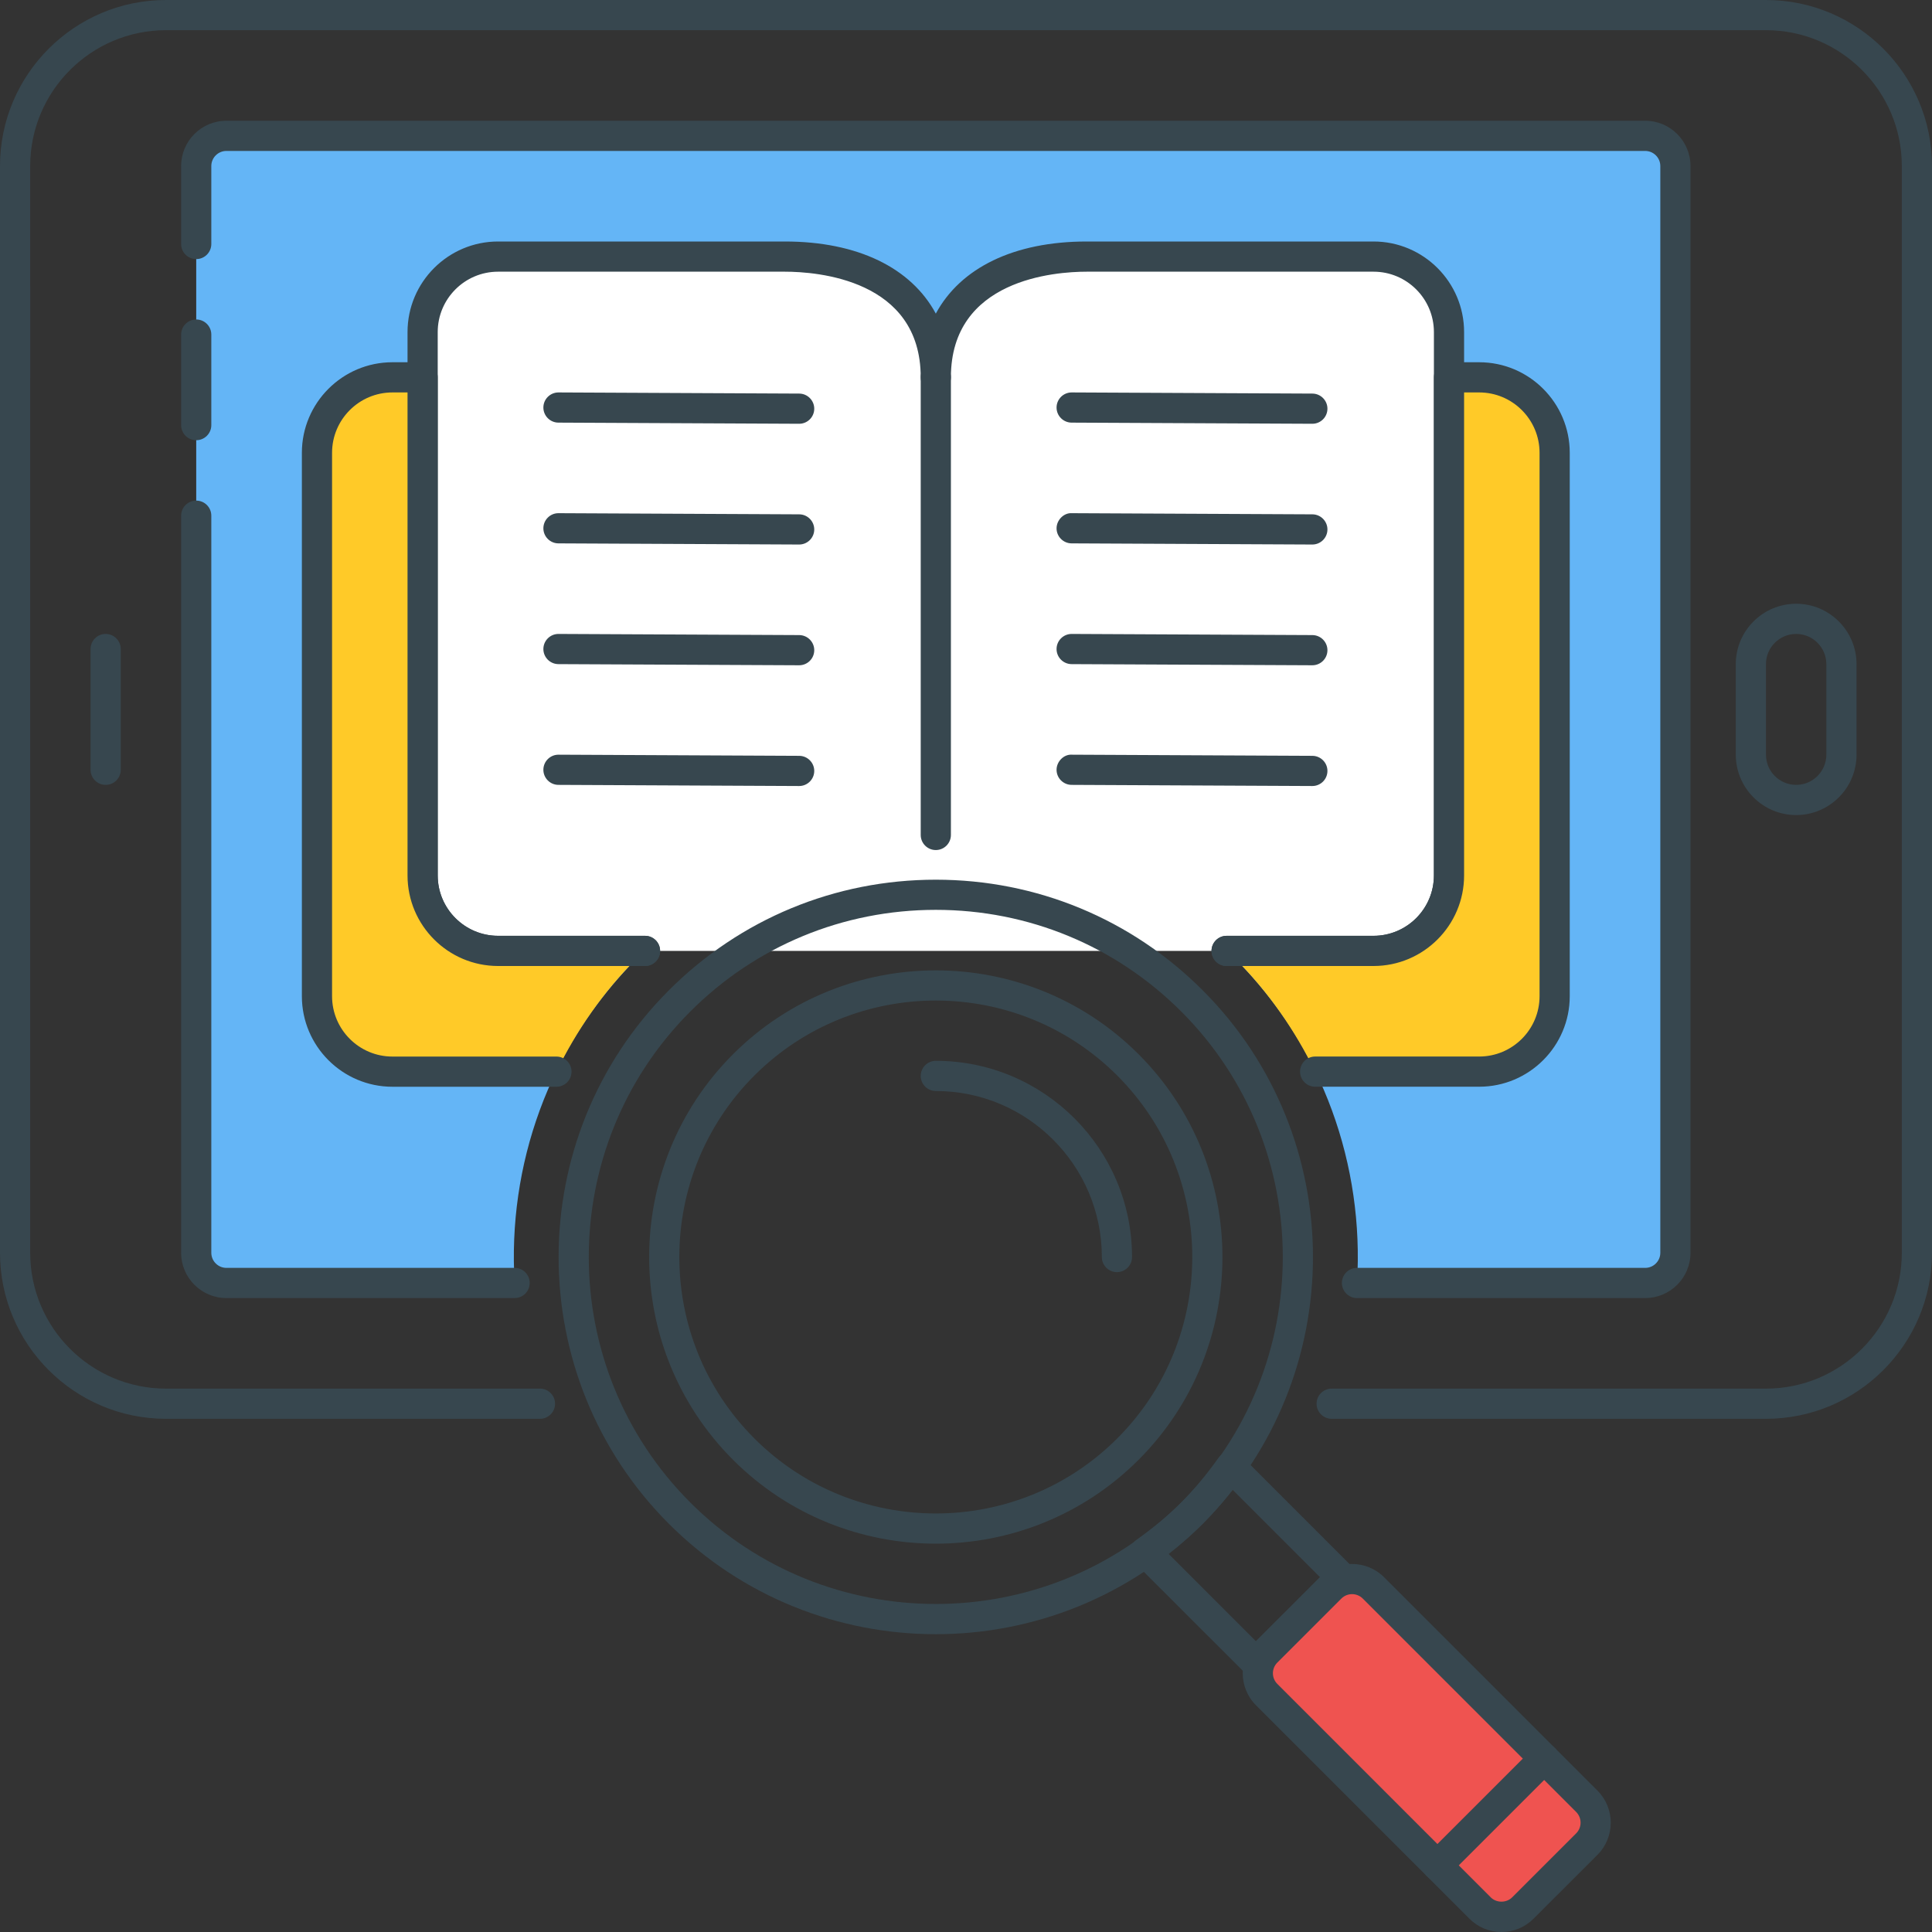<?xml version="1.0" encoding="utf-8"?>
<!-- Generator: Adobe Illustrator 21.1.0, SVG Export Plug-In . SVG Version: 6.00 Build 0)  -->
<svg style="enable-background:new 0 0 64 64;" id="Icon_Set" version="1.1" viewBox="0 0 64 64"
    x="0px"
    xmlns="http://www.w3.org/2000/svg" y="0px" xml:space="preserve">
<rect x="0" y="0" width="64" height="64" fill="#333333" stroke="none"/>
<style type="text/css">
	.st0{fill:#37474F;}
	.st1{fill:#EF5350;}
	.st2{fill:#FFCA28;}
	.st3{fill:#64B5F6;}
	.st4{fill:#FFFFFF;}
	.st5{fill:#FF7043;}
</style>
    <g id="Mobile_Access">
	<g>
		<g>
			<path class="st3" d="M54.5,4.5h-47c-0.552,0-1,0.448-1,1v36c0,0.552,0.448,1,1,1h9.548c-0.236-3.866,1.105-7.811,4.053-10.759
				c5.458-5.459,14.341-5.459,19.799,0c2.948,2.948,4.289,6.893,4.053,10.759H54.5c0.552,0,1-0.448,1-1v-36
				C55.5,4.948,55.052,4.5,54.5,4.5z"/>
		</g>
	</g>
        <g>
		<g>
			<path class="st0" d="M54.5,4h-47C6.672,4,6,4.673,6,5.5v2.583c0,0.276,0.224,0.5,0.5,0.5S7,8.359,7,8.083V5.5
				C7,5.225,7.224,5,7.5,5h47C54.775,5,55,5.225,55,5.5v36c0,0.275-0.224,0.5-0.5,0.5h-9.548c-0.276,0-0.5,0.224-0.5,0.5
				s0.224,0.5,0.5,0.5H54.5c0.827,0,1.5-0.673,1.5-1.5v-36C56,4.673,55.327,4,54.5,4z"/>
		</g>
	</g>
        <g>
		<g>
			<path class="st0" d="M58.5,0h-53C2.467,0,0,2.468,0,5.5v36C0,44.532,2.467,47,5.5,47h12.387c0.276,0,0.5-0.224,0.5-0.5
				s-0.224-0.5-0.5-0.5H5.5C3.018,46,1,43.981,1,41.5v-36C1,3.019,3.018,1,5.5,1h53C60.981,1,63,3.019,63,5.5v36
				c0,2.481-2.019,4.5-4.5,4.5H44.113c-0.276,0-0.5,0.224-0.5,0.5s0.224,0.5,0.5,0.5H58.5c3.033,0,5.5-2.468,5.5-5.5v-36
				C64,2.468,61.532,0,58.5,0z"/>
		</g>
	</g>
        <g>
		<g>
			<path class="st4" d="M40.632,31.5h4.867c1.381,0,2.5-1.119,2.5-2.5V11c0-1.381-1.119-2.5-2.5-2.5h-9.5c-2.761,0-5,1.238-5,4
				c0-2.761-2.239-4-5-4h-9.5c-1.381,0-2.5,1.119-2.5,2.5v18c0,1.381,1.119,2.5,2.5,2.5h4.867"/>
		</g>
	</g>
        <g>
		<g>
			<path class="st0" d="M45.5,8H36c-2.42,0-4.187,0.878-5,2.389C30.186,8.878,28.42,8,26,8h-9.5c-1.654,0-3,1.346-3,3v18
				c0,1.654,1.346,3,3,3h4.867c0.276,0,0.5-0.224,0.5-0.5s-0.224-0.5-0.5-0.5H16.5c-1.103,0-2-0.897-2-2V11c0-1.103,0.897-2,2-2H26
				c1.056,0,4.5,0.252,4.5,3.499c0,0.276,0.224,0.5,0.5,0.5s0.5-0.224,0.5-0.5C31.5,9.252,34.944,9,36,9h9.5c1.103,0,2,0.897,2,2v18
				c0,1.103-0.897,2-2,2h-4.867c-0.276,0-0.5,0.224-0.5,0.5s0.224,0.5,0.5,0.5H45.5c1.654,0,3-1.346,3-3V11
				C48.5,9.346,47.154,8,45.5,8z"/>
		</g>
	</g>
        <g>
		<g>
			<g>
				<g>
					<g>
						<path class="st0" d="M59.5,20c-1.103,0-2,0.897-2,2v3c0,1.103,0.897,2,2,2s2-0.897,2-2v-3C61.5,20.897,60.603,20,59.5,20z
							 M60.5,25c0,0.552-0.449,1-1,1s-1-0.448-1-1v-3c0-0.552,0.449-1,1-1s1,0.448,1,1V25z"/>
					</g>
				</g>
			</g>
		</g>
	</g>
        <g>
		<g>
			<g>
				<line class="st2" x1="3.5" x2="3.5" y1="25.5" y2="21.5"/>
			</g>
		</g>
            <g>
			<g>
				<path class="st0" d="M3.5,21C3.223,21,3,21.224,3,21.5v4C3,25.776,3.223,26,3.5,26S4,25.776,4,25.5v-4C4,21.224,3.776,21,3.5,21
					z"/>
			</g>
		</g>
	</g>
        <g>
		<g>
			<path class="st0"
                d="M0.5,9C0.223,9,0,9.224,0,9.5v3C0,12.776,0.223,13,0.5,13S1,12.776,1,12.5v-3C1,9.224,0.776,9,0.5,9z"/>
		</g>
	</g>
        <g>
		<g>
			<path class="st0" d="M6.5,10.583c-0.276,0-0.5,0.224-0.5,0.5v3c0,0.276,0.224,0.5,0.5,0.5s0.5-0.224,0.5-0.5v-3
				C7,10.807,6.776,10.583,6.5,10.583z"/>
		</g>
	</g>
        <g>
		<g>
			<path class="st0" d="M17.047,42H7.5C7.224,42,7,41.775,7,41.5V17.083c0-0.276-0.224-0.5-0.5-0.5S6,16.807,6,17.083V41.5
				C6,42.327,6.672,43,7.5,43h9.547c0.276,0,0.5-0.224,0.5-0.5S17.323,42,17.047,42z"/>
		</g>
	</g>
        <g>
		<g>
			<g>
				<line class="st4" x1="35.5" x2="43.472" y1="13.5" y2="13.538"/>
			</g>
		</g>
            <g>
			<g>
				<path class="st0" d="M43.475,13.038L35.502,13c-0.001,0-0.002,0-0.002,0c-0.275,0-0.499,0.223-0.5,0.498
					s0.222,0.501,0.498,0.502l7.973,0.038c0.001,0,0.001,0,0.002,0c0.275,0,0.499-0.223,0.5-0.498S43.75,13.039,43.475,13.038z"/>
			</g>
		</g>
	</g>
        <g>
		<g>
			<g>
				<line class="st4" x1="35.5" x2="43.472" y1="17.5" y2="17.538"/>
			</g>
		</g>
            <g>
			<g>
				<path class="st0" d="M43.475,17.038L35.502,17c-0.258-0.016-0.5,0.222-0.502,0.498c-0.001,0.275,0.222,0.501,0.498,0.502
					l7.973,0.038c0.001,0,0.001,0,0.002,0c0.275,0,0.499-0.223,0.5-0.498S43.75,17.039,43.475,17.038z"/>
			</g>
		</g>
	</g>
        <g>
		<g>
			<g>
				<line class="st4" x1="35.5" x2="43.472" y1="21.5" y2="21.538"/>
			</g>
		</g>
            <g>
			<g>
				<path class="st0" d="M43.475,21.038L35.502,21c-0.001,0-0.002,0-0.002,0c-0.275,0-0.499,0.223-0.5,0.498
					s0.222,0.501,0.498,0.502l7.973,0.038c0.001,0,0.001,0,0.002,0c0.275,0,0.499-0.223,0.5-0.498S43.75,21.039,43.475,21.038z"/>
			</g>
		</g>
	</g>
        <g>
		<g>
			<g>
				<line class="st4" x1="35.5" x2="43.472" y1="25.5" y2="25.538"/>
			</g>
		</g>
            <g>
			<g>
				<path class="st0" d="M43.475,25.038L35.502,25c-0.258-0.016-0.5,0.222-0.502,0.498c-0.001,0.275,0.222,0.501,0.498,0.502
					l7.973,0.038c0.001,0,0.001,0,0.002,0c0.275,0,0.499-0.223,0.5-0.498S43.75,25.039,43.475,25.038z"/>
			</g>
		</g>
	</g>
        <g>
		<g>
			<g>
				<line class="st4" x1="18.5" x2="26.472" y1="13.5" y2="13.538"/>
			</g>
		</g>
            <g>
			<g>
				<path class="st0" d="M26.475,13.038L18.502,13c-0.001,0-0.002,0-0.002,0c-0.275,0-0.499,0.223-0.5,0.498
					s0.222,0.501,0.498,0.502l7.973,0.038c0.001,0,0.001,0,0.002,0c0.275,0,0.499-0.223,0.5-0.498S26.75,13.039,26.475,13.038z"/>
			</g>
		</g>
	</g>
        <g>
		<g>
			<g>
				<line class="st4" x1="18.5" x2="26.472" y1="17.5" y2="17.538"/>
			</g>
		</g>
            <g>
			<g>
				<path class="st0" d="M26.475,17.038L18.502,17c-0.001,0-0.002,0-0.002,0c-0.275,0-0.499,0.223-0.5,0.498
					s0.222,0.501,0.498,0.502l7.973,0.038c0.001,0,0.001,0,0.002,0c0.275,0,0.499-0.223,0.5-0.498S26.75,17.039,26.475,17.038z"/>
			</g>
		</g>
	</g>
        <g>
		<g>
			<g>
				<line class="st4" x1="18.5" x2="26.472" y1="21.5" y2="21.538"/>
			</g>
		</g>
            <g>
			<g>
				<path class="st0" d="M26.475,21.038L18.502,21c-0.001,0-0.002,0-0.002,0c-0.275,0-0.499,0.223-0.5,0.498
					s0.222,0.501,0.498,0.502l7.973,0.038c0.001,0,0.001,0,0.002,0c0.275,0,0.499-0.223,0.5-0.498S26.75,21.039,26.475,21.038z"/>
			</g>
		</g>
	</g>
        <g>
		<g>
			<g>
				<line class="st4" x1="18.5" x2="26.472" y1="25.5" y2="25.538"/>
			</g>
		</g>
            <g>
			<g>
				<path class="st0" d="M26.475,25.038L18.502,25c-0.001,0-0.002,0-0.002,0c-0.275,0-0.499,0.223-0.5,0.498
					s0.222,0.501,0.498,0.502l7.973,0.038c0.001,0,0.001,0,0.002,0c0.275,0,0.499-0.223,0.5-0.498S26.75,25.039,26.475,25.038z"/>
			</g>
		</g>
	</g>
        <g>
		<g>
			<g>
				<g>
					<g>
						<path class="st0" d="M44.788,51.894l-3.663-3.663c-0.104-0.104-0.242-0.152-0.396-0.145c-0.146,0.012-0.28,0.088-0.366,0.208
							c-0.405,0.57-0.809,1.054-1.232,1.479c-0.422,0.422-0.906,0.825-1.479,1.233c-0.12,0.086-0.196,0.22-0.208,0.366
							c-0.012,0.146,0.041,0.291,0.145,0.395l3.663,3.662c0.098,0.098,0.226,0.146,0.354,0.146s0.256-0.049,0.354-0.146l2.829-2.828
							c0.094-0.094,0.146-0.221,0.146-0.354S44.882,51.987,44.788,51.894z M41.606,54.368l-2.899-2.899
							c0.419-0.324,0.792-0.65,1.132-0.989c0.34-0.341,0.667-0.714,0.99-1.132l2.899,2.899L41.606,54.368z"/>
					</g>
				</g>
			</g>
		</g>
	</g>
        <g>
		<g>
			<g>
				<g>
					<path class="st0" d="M39.838,32.802c-2.361-2.361-5.5-3.661-8.839-3.661c-3.339,0-6.478,1.3-8.839,3.661
						c-4.874,4.874-4.874,12.804,0,17.678c2.437,2.437,5.638,3.655,8.839,3.655c3.201,0,6.402-1.219,8.839-3.655
						C44.712,45.605,44.712,37.676,39.838,32.802z M39.131,49.772c-4.484,4.483-11.78,4.482-16.264,0
						c-4.484-4.484-4.484-11.779,0-16.264c2.172-2.172,5.06-3.368,8.132-3.368s5.959,1.196,8.132,3.368
						C43.615,37.993,43.615,45.288,39.131,49.772z M37.717,34.923c-3.704-3.705-9.73-3.703-13.435,0
						c-3.704,3.704-3.704,9.73,0,13.435c1.852,1.852,4.285,2.778,6.718,2.778s4.865-0.927,6.717-2.778
						C41.421,44.653,41.421,38.627,37.717,34.923z M37.01,47.65c-3.314,3.314-8.707,3.314-12.021,0
						c-3.314-3.314-3.314-8.706,0-12.021c1.657-1.657,3.833-2.485,6.011-2.485c2.176,0,4.354,0.829,6.01,2.485
						C40.324,38.944,40.324,44.336,37.01,47.65z"/>
				</g>
			</g>
		</g>
	</g>
        <g>
		<g>
			<path class="st2" d="M16.5,31.5c-1.381,0-2.5-1.119-2.5-2.5V12.5h-1c-1.381,0-2.5,1.119-2.5,2.5v18c0,1.381,1.119,2.5,2.5,2.5
				h5.433c0.661-1.357,1.542-2.633,2.667-3.759c0.086-0.086,0.179-0.158,0.267-0.241H16.5z"/>
		</g>
	</g>
        <g>
		<g>
			<path class="st2" d="M49,12.5h-1V29c0,1.381-1.119,2.5-2.5,2.5h-4.867c0.087,0.083,0.181,0.155,0.267,0.241
				c1.126,1.126,2.006,2.402,2.667,3.759l5.434,0c1.381,0,2.5-1.119,2.5-2.5V15C51.5,13.619,50.38,12.5,49,12.5z"/>
		</g>
	</g>
        <g>
		<g>
			<path class="st0" d="M21.367,31H16.5c-1.103,0-2-0.897-2-2V12.5c0-0.276-0.224-0.5-0.5-0.5h-1c-1.654,0-3,1.346-3,3v18
				c0,1.654,1.346,3,3,3h5.433c0.276,0,0.5-0.224,0.5-0.5s-0.224-0.5-0.5-0.5H13c-1.103,0-2-0.897-2-2V15c0-1.103,0.897-2,2-2h0.5
				v16c0,1.654,1.346,3,3,3h4.867c0.276,0,0.5-0.224,0.5-0.5S21.643,31,21.367,31z"/>
		</g>
	</g>
        <g>
		<g>
			<path class="st0" d="M49,12h-1c-0.276,0-0.5,0.224-0.5,0.5V29c0,1.103-0.897,2-2,2h-4.867c-0.276,0-0.5,0.224-0.5,0.5
				s0.224,0.5,0.5,0.5H45.5c1.654,0,3-1.346,3-3V13H49c1.103,0,2,0.897,2,2v17.999c0,1.103-0.897,2-2,2h-5.434
				c-0.276,0-0.5,0.224-0.5,0.5s0.224,0.5,0.5,0.5H49c1.654,0,3-1.346,3-3V15C52,13.346,50.654,12,49,12z"/>
		</g>
	</g>
        <g>
		<g>
			<path class="st1" d="M52.566,59.672l-7.071-7.071c-0.391-0.391-1.024-0.391-1.414,0l-2.121,2.121
				c-0.391,0.391-0.391,1.024,0,1.414l7.071,7.071c0.391,0.391,1.024,0.391,1.414,0l2.121-2.121
				C52.957,60.695,52.957,60.062,52.566,59.672z"/>
		</g>
	</g>
        <g>
		<g>
			<g>
				<g>
					<path class="st0" d="M52.92,59.318l-7.071-7.071c-0.585-0.584-1.536-0.584-2.121,0l-2.122,2.121
						c-0.585,0.585-0.585,1.536,0,2.121l7.071,7.071C48.96,63.844,49.337,64,49.738,64s0.777-0.156,1.061-0.439l2.122-2.121
						C53.504,60.854,53.504,59.903,52.92,59.318z M52.213,60.732l-2.122,2.121c-0.189,0.189-0.518,0.189-0.707,0l-7.071-7.071
						c-0.195-0.195-0.195-0.512,0-0.707l2.122-2.121c0.098-0.098,0.226-0.146,0.354-0.146s0.256,0.049,0.354,0.146l7.071,7.071
						C52.407,60.221,52.407,60.537,52.213,60.732z"/>
				</g>
			</g>
		</g>
	</g>
        <g>
		<g>
			<g>
				<line class="st4" x1="30.999" x2="30.999" y1="12.5" y2="27.659"/>
			</g>
		</g>
            <g>
			<g>
				<path class="st0" d="M31,11.999c-0.276,0-0.5,0.224-0.5,0.5v15.16c0,0.276,0.224,0.5,0.5,0.5s0.5-0.224,0.5-0.5v-15.16
					C31.5,12.223,31.276,11.999,31,11.999z"/>
			</g>
		</g>
	</g>
        <g>
		<g>
			<path class="st0" d="M31,35.141c-0.276,0-0.5,0.224-0.5,0.5s0.224,0.5,0.5,0.5c3.033,0,5.5,2.468,5.5,5.5
				c0,0.276,0.224,0.5,0.5,0.5s0.5-0.224,0.5-0.5C37.5,38.057,34.583,35.141,31,35.141z"/>
		</g>
	</g>
        <g>
		<g>
			<path class="st0" d="M51.505,57.904c-0.195-0.195-0.512-0.195-0.707,0l-3.536,3.535c-0.195,0.195-0.195,0.512,0,0.707
				c0.098,0.098,0.226,0.146,0.354,0.146s0.256-0.049,0.354-0.146l3.536-3.535C51.701,58.416,51.701,58.1,51.505,57.904z"/>
		</g>
	</g>
</g>
</svg>

